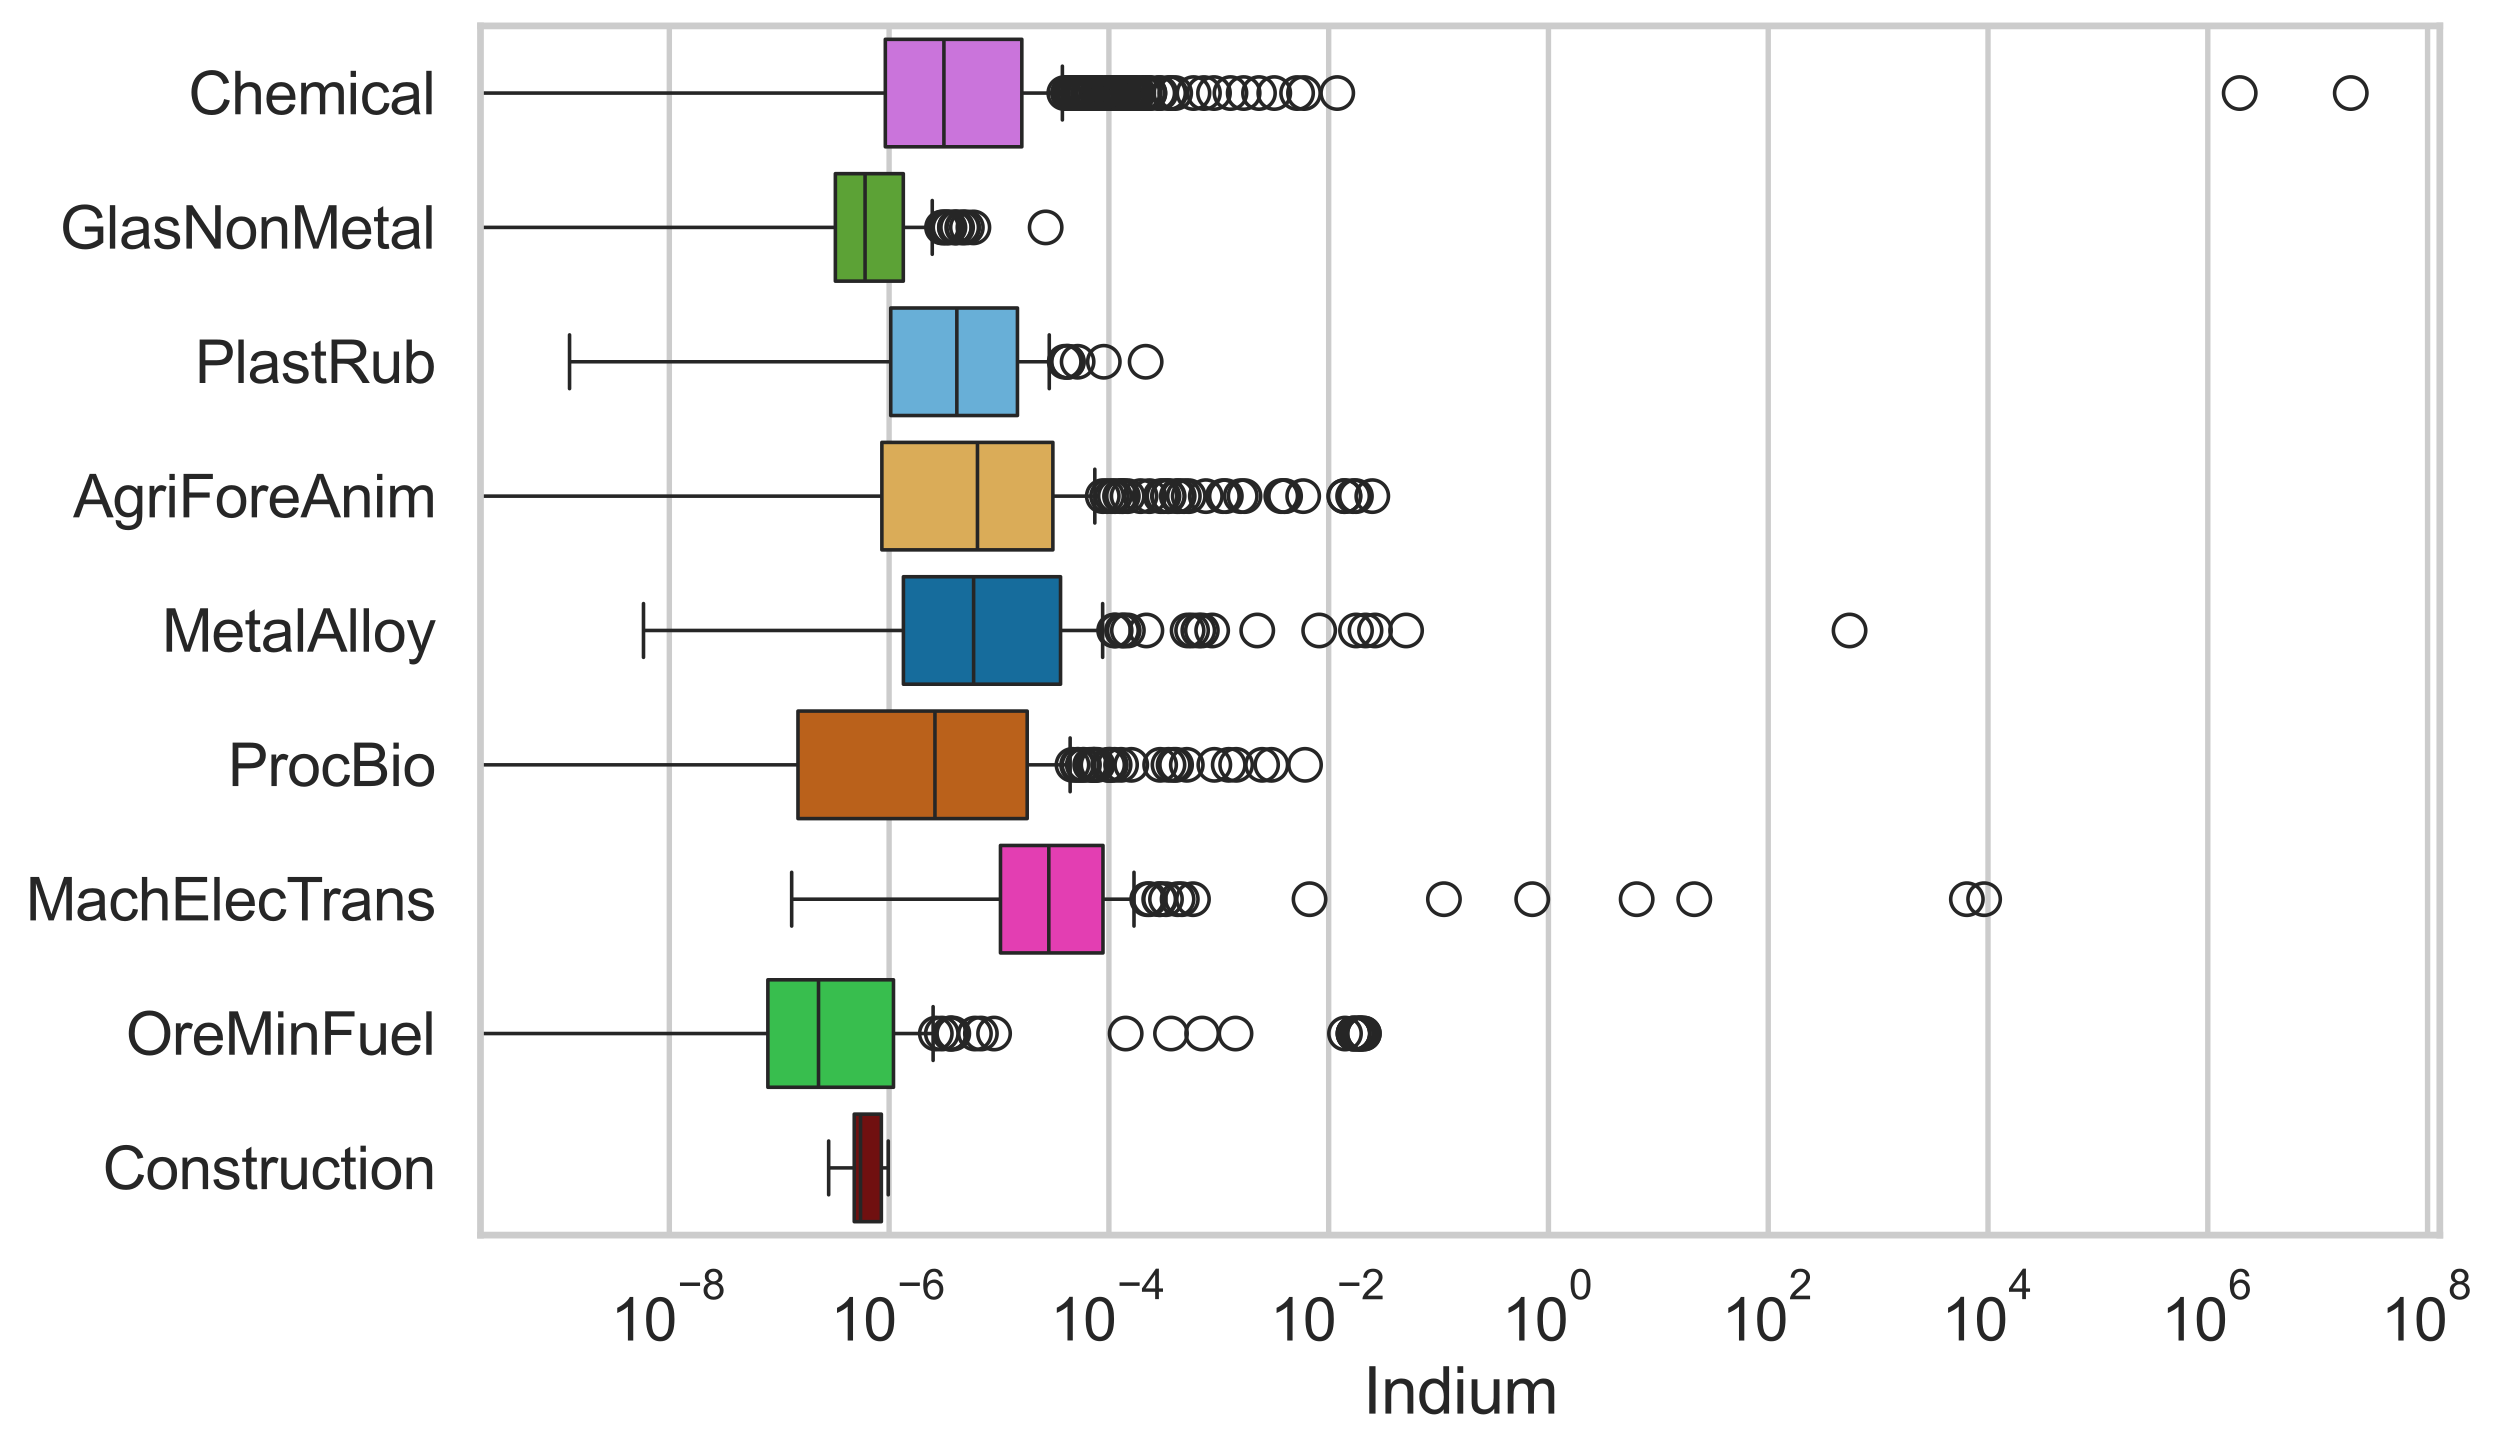 <?xml version="1.0" encoding="utf-8" standalone="no"?>
<!DOCTYPE svg PUBLIC "-//W3C//DTD SVG 1.1//EN"
  "http://www.w3.org/Graphics/SVG/1.1/DTD/svg11.dtd">
<svg xmlns:xlink="http://www.w3.org/1999/xlink" width="695.633pt" height="404.121pt" viewBox="0 0 695.633 404.121" xmlns="http://www.w3.org/2000/svg" version="1.1">
 <defs>
  <style type="text/css">*{stroke-linejoin: round; stroke-linecap: butt}</style>
 </defs>
 <g id="figure_1">
  <g id="patch_1">
   <path d="M 0 404.121 
L 695.633 404.121 
L 695.633 0 
L 0 0 
z
" style="fill: #ffffff"/>
  </g>
  <g id="axes_1">
   <g id="patch_2">
    <path d="M 133.697 343.665 
L 678.889 343.665 
L 678.889 7.2 
L 133.697 7.2 
z
" style="fill: #ffffff"/>
   </g>
   <g id="matplotlib.axis_1">
    <g id="xtick_1">
     <g id="line2d_1">
      <path d="M 186.242 343.665 
L 186.242 7.2 
" clip-path="url(#p9519097d73)" style="fill: none; stroke: #cccccc; stroke-width: 1.5; stroke-linecap: round"/>
     </g>
     <g id="text_1">
      <!-- $\mathdefault{10^{-8}}$ -->
      <g style="fill: #262626" transform="translate(169.907 373.18) scale(0.165 -0.165)">
       <defs>
        <path id="ArialMT-31" d="M 2384 0 
L 1822 0 
L 1822 3584 
Q 1619 3391 1289 3197 
Q 959 3003 697 2906 
L 697 3450 
Q 1169 3672 1522 3987 
Q 1875 4303 2022 4600 
L 2384 4600 
L 2384 0 
z
" transform="scale(0.016)"/>
        <path id="ArialMT-30" d="M 266 2259 
Q 266 3072 433 3567 
Q 600 4063 929 4331 
Q 1259 4600 1759 4600 
Q 2128 4600 2406 4451 
Q 2684 4303 2865 4023 
Q 3047 3744 3150 3342 
Q 3253 2941 3253 2259 
Q 3253 1453 3087 958 
Q 2922 463 2592 192 
Q 2263 -78 1759 -78 
Q 1097 -78 719 397 
Q 266 969 266 2259 
z
M 844 2259 
Q 844 1131 1108 757 
Q 1372 384 1759 384 
Q 2147 384 2411 759 
Q 2675 1134 2675 2259 
Q 2675 3391 2411 3762 
Q 2147 4134 1753 4134 
Q 1366 4134 1134 3806 
Q 844 3388 844 2259 
z
" transform="scale(0.016)"/>
        <path id="ArialMT-2212" d="M 3381 1997 
L 356 1997 
L 356 2522 
L 3381 2522 
L 3381 1997 
z
" transform="scale(0.016)"/>
        <path id="ArialMT-38" d="M 1131 2484 
Q 781 2613 612 2850 
Q 444 3088 444 3419 
Q 444 3919 803 4259 
Q 1163 4600 1759 4600 
Q 2359 4600 2725 4251 
Q 3091 3903 3091 3403 
Q 3091 3084 2923 2848 
Q 2756 2613 2416 2484 
Q 2838 2347 3058 2040 
Q 3278 1734 3278 1309 
Q 3278 722 2862 322 
Q 2447 -78 1769 -78 
Q 1091 -78 675 323 
Q 259 725 259 1325 
Q 259 1772 486 2073 
Q 713 2375 1131 2484 
z
M 1019 3438 
Q 1019 3113 1228 2906 
Q 1438 2700 1772 2700 
Q 2097 2700 2305 2904 
Q 2513 3109 2513 3406 
Q 2513 3716 2298 3927 
Q 2084 4138 1766 4138 
Q 1444 4138 1231 3931 
Q 1019 3725 1019 3438 
z
M 838 1322 
Q 838 1081 952 856 
Q 1066 631 1291 507 
Q 1516 384 1775 384 
Q 2178 384 2440 643 
Q 2703 903 2703 1303 
Q 2703 1709 2433 1975 
Q 2163 2241 1756 2241 
Q 1359 2241 1098 1978 
Q 838 1716 838 1322 
z
" transform="scale(0.016)"/>
       </defs>
       <use xlink:href="#ArialMT-31" transform="translate(0 0.994)"/>
       <use xlink:href="#ArialMT-30" transform="translate(55.615 0.994)"/>
       <use xlink:href="#ArialMT-2212" transform="translate(112.973 70.688) scale(0.7)"/>
       <use xlink:href="#ArialMT-38" transform="translate(153.852 70.688) scale(0.7)"/>
      </g>
     </g>
    </g>
    <g id="xtick_2">
     <g id="line2d_2">
      <path d="M 247.397 343.665 
L 247.397 7.2 
" clip-path="url(#p9519097d73)" style="fill: none; stroke: #cccccc; stroke-width: 1.5; stroke-linecap: round"/>
     </g>
     <g id="text_2">
      <!-- $\mathdefault{10^{-6}}$ -->
      <g style="fill: #262626" transform="translate(231.062 373.18) scale(0.165 -0.165)">
       <defs>
        <path id="ArialMT-36" d="M 3184 3459 
L 2625 3416 
Q 2550 3747 2413 3897 
Q 2184 4138 1850 4138 
Q 1581 4138 1378 3988 
Q 1113 3794 959 3422 
Q 806 3050 800 2363 
Q 1003 2672 1297 2822 
Q 1591 2972 1913 2972 
Q 2475 2972 2870 2558 
Q 3266 2144 3266 1488 
Q 3266 1056 3080 686 
Q 2894 316 2569 119 
Q 2244 -78 1831 -78 
Q 1128 -78 684 439 
Q 241 956 241 2144 
Q 241 3472 731 4075 
Q 1159 4600 1884 4600 
Q 2425 4600 2770 4297 
Q 3116 3994 3184 3459 
z
M 888 1484 
Q 888 1194 1011 928 
Q 1134 663 1356 523 
Q 1578 384 1822 384 
Q 2178 384 2434 671 
Q 2691 959 2691 1453 
Q 2691 1928 2437 2201 
Q 2184 2475 1800 2475 
Q 1419 2475 1153 2201 
Q 888 1928 888 1484 
z
" transform="scale(0.016)"/>
       </defs>
       <use xlink:href="#ArialMT-31" transform="translate(0 0.994)"/>
       <use xlink:href="#ArialMT-30" transform="translate(55.615 0.994)"/>
       <use xlink:href="#ArialMT-2212" transform="translate(112.973 70.688) scale(0.7)"/>
       <use xlink:href="#ArialMT-36" transform="translate(153.852 70.688) scale(0.7)"/>
      </g>
     </g>
    </g>
    <g id="xtick_3">
     <g id="line2d_3">
      <path d="M 308.552 343.665 
L 308.552 7.2 
" clip-path="url(#p9519097d73)" style="fill: none; stroke: #cccccc; stroke-width: 1.5; stroke-linecap: round"/>
     </g>
     <g id="text_3">
      <!-- $\mathdefault{10^{-4}}$ -->
      <g style="fill: #262626" transform="translate(292.217 373.015) scale(0.165 -0.165)">
       <defs>
        <path id="ArialMT-34" d="M 2069 0 
L 2069 1097 
L 81 1097 
L 81 1613 
L 2172 4581 
L 2631 4581 
L 2631 1613 
L 3250 1613 
L 3250 1097 
L 2631 1097 
L 2631 0 
L 2069 0 
z
M 2069 1613 
L 2069 3678 
L 634 1613 
L 2069 1613 
z
" transform="scale(0.016)"/>
       </defs>
       <use xlink:href="#ArialMT-31" transform="translate(0 0.202)"/>
       <use xlink:href="#ArialMT-30" transform="translate(55.615 0.202)"/>
       <use xlink:href="#ArialMT-2212" transform="translate(112.973 69.895) scale(0.7)"/>
       <use xlink:href="#ArialMT-34" transform="translate(153.852 69.895) scale(0.7)"/>
      </g>
     </g>
    </g>
    <g id="xtick_4">
     <g id="line2d_4">
      <path d="M 369.706 343.665 
L 369.706 7.2 
" clip-path="url(#p9519097d73)" style="fill: none; stroke: #cccccc; stroke-width: 1.5; stroke-linecap: round"/>
     </g>
     <g id="text_4">
      <!-- $\mathdefault{10^{-2}}$ -->
      <g style="fill: #262626" transform="translate(353.371 373.18) scale(0.165 -0.165)">
       <defs>
        <path id="ArialMT-32" d="M 3222 541 
L 3222 0 
L 194 0 
Q 188 203 259 391 
Q 375 700 629 1000 
Q 884 1300 1366 1694 
Q 2113 2306 2375 2664 
Q 2638 3022 2638 3341 
Q 2638 3675 2398 3904 
Q 2159 4134 1775 4134 
Q 1369 4134 1125 3890 
Q 881 3647 878 3216 
L 300 3275 
Q 359 3922 746 4261 
Q 1134 4600 1788 4600 
Q 2447 4600 2831 4234 
Q 3216 3869 3216 3328 
Q 3216 3053 3103 2787 
Q 2991 2522 2730 2228 
Q 2469 1934 1863 1422 
Q 1356 997 1212 845 
Q 1069 694 975 541 
L 3222 541 
z
" transform="scale(0.016)"/>
       </defs>
       <use xlink:href="#ArialMT-31" transform="translate(0 0.994)"/>
       <use xlink:href="#ArialMT-30" transform="translate(55.615 0.994)"/>
       <use xlink:href="#ArialMT-2212" transform="translate(112.973 70.688) scale(0.7)"/>
       <use xlink:href="#ArialMT-32" transform="translate(153.852 70.688) scale(0.7)"/>
      </g>
     </g>
    </g>
    <g id="xtick_5">
     <g id="line2d_5">
      <path d="M 430.861 343.665 
L 430.861 7.2 
" clip-path="url(#p9519097d73)" style="fill: none; stroke: #cccccc; stroke-width: 1.5; stroke-linecap: round"/>
     </g>
     <g id="text_5">
      <!-- $\mathdefault{10^{0}}$ -->
      <g style="fill: #262626" transform="translate(417.909 373.18) scale(0.165 -0.165)">
       <use xlink:href="#ArialMT-31" transform="translate(0 0.994)"/>
       <use xlink:href="#ArialMT-30" transform="translate(55.615 0.994)"/>
       <use xlink:href="#ArialMT-30" transform="translate(112.973 70.688) scale(0.7)"/>
      </g>
     </g>
    </g>
    <g id="xtick_6">
     <g id="line2d_6">
      <path d="M 492.016 343.665 
L 492.016 7.2 
" clip-path="url(#p9519097d73)" style="fill: none; stroke: #cccccc; stroke-width: 1.5; stroke-linecap: round"/>
     </g>
     <g id="text_6">
      <!-- $\mathdefault{10^{2}}$ -->
      <g style="fill: #262626" transform="translate(479.063 373.18) scale(0.165 -0.165)">
       <use xlink:href="#ArialMT-31" transform="translate(0 0.994)"/>
       <use xlink:href="#ArialMT-30" transform="translate(55.615 0.994)"/>
       <use xlink:href="#ArialMT-32" transform="translate(112.973 70.688) scale(0.7)"/>
      </g>
     </g>
    </g>
    <g id="xtick_7">
     <g id="line2d_7">
      <path d="M 553.171 343.665 
L 553.171 7.2 
" clip-path="url(#p9519097d73)" style="fill: none; stroke: #cccccc; stroke-width: 1.5; stroke-linecap: round"/>
     </g>
     <g id="text_7">
      <!-- $\mathdefault{10^{4}}$ -->
      <g style="fill: #262626" transform="translate(540.218 373.015) scale(0.165 -0.165)">
       <use xlink:href="#ArialMT-31" transform="translate(0 0.202)"/>
       <use xlink:href="#ArialMT-30" transform="translate(55.615 0.202)"/>
       <use xlink:href="#ArialMT-34" transform="translate(112.973 69.895) scale(0.7)"/>
      </g>
     </g>
    </g>
    <g id="xtick_8">
     <g id="line2d_8">
      <path d="M 614.326 343.665 
L 614.326 7.2 
" clip-path="url(#p9519097d73)" style="fill: none; stroke: #cccccc; stroke-width: 1.5; stroke-linecap: round"/>
     </g>
     <g id="text_8">
      <!-- $\mathdefault{10^{6}}$ -->
      <g style="fill: #262626" transform="translate(601.373 373.18) scale(0.165 -0.165)">
       <use xlink:href="#ArialMT-31" transform="translate(0 0.994)"/>
       <use xlink:href="#ArialMT-30" transform="translate(55.615 0.994)"/>
       <use xlink:href="#ArialMT-36" transform="translate(112.973 70.688) scale(0.7)"/>
      </g>
     </g>
    </g>
    <g id="xtick_9">
     <g id="line2d_9">
      <path d="M 675.48 343.665 
L 675.48 7.2 
" clip-path="url(#p9519097d73)" style="fill: none; stroke: #cccccc; stroke-width: 1.5; stroke-linecap: round"/>
     </g>
     <g id="text_9">
      <!-- $\mathdefault{10^{8}}$ -->
      <g style="fill: #262626" transform="translate(662.528 373.18) scale(0.165 -0.165)">
       <use xlink:href="#ArialMT-31" transform="translate(0 0.994)"/>
       <use xlink:href="#ArialMT-30" transform="translate(55.615 0.994)"/>
       <use xlink:href="#ArialMT-38" transform="translate(112.973 70.688) scale(0.7)"/>
      </g>
     </g>
    </g>
    <g id="text_10">
     <!-- Indium -->
     <g style="fill: #262626" transform="translate(379.282 393.344) scale(0.18 -0.18)">
      <defs>
       <path id="ArialMT-49" d="M 597 0 
L 597 4581 
L 1203 4581 
L 1203 0 
L 597 0 
z
" transform="scale(0.016)"/>
       <path id="ArialMT-6e" d="M 422 0 
L 422 3319 
L 928 3319 
L 928 2847 
Q 1294 3394 1984 3394 
Q 2284 3394 2536 3286 
Q 2788 3178 2913 3003 
Q 3038 2828 3088 2588 
Q 3119 2431 3119 2041 
L 3119 0 
L 2556 0 
L 2556 2019 
Q 2556 2363 2490 2533 
Q 2425 2703 2258 2804 
Q 2091 2906 1866 2906 
Q 1506 2906 1245 2678 
Q 984 2450 984 1813 
L 984 0 
L 422 0 
z
" transform="scale(0.016)"/>
       <path id="ArialMT-64" d="M 2575 0 
L 2575 419 
Q 2259 -75 1647 -75 
Q 1250 -75 917 144 
Q 584 363 401 755 
Q 219 1147 219 1656 
Q 219 2153 384 2558 
Q 550 2963 881 3178 
Q 1213 3394 1622 3394 
Q 1922 3394 2156 3267 
Q 2391 3141 2538 2938 
L 2538 4581 
L 3097 4581 
L 3097 0 
L 2575 0 
z
M 797 1656 
Q 797 1019 1065 703 
Q 1334 388 1700 388 
Q 2069 388 2326 689 
Q 2584 991 2584 1609 
Q 2584 2291 2321 2609 
Q 2059 2928 1675 2928 
Q 1300 2928 1048 2622 
Q 797 2316 797 1656 
z
" transform="scale(0.016)"/>
       <path id="ArialMT-69" d="M 425 3934 
L 425 4581 
L 988 4581 
L 988 3934 
L 425 3934 
z
M 425 0 
L 425 3319 
L 988 3319 
L 988 0 
L 425 0 
z
" transform="scale(0.016)"/>
       <path id="ArialMT-75" d="M 2597 0 
L 2597 488 
Q 2209 -75 1544 -75 
Q 1250 -75 995 37 
Q 741 150 617 320 
Q 494 491 444 738 
Q 409 903 409 1263 
L 409 3319 
L 972 3319 
L 972 1478 
Q 972 1038 1006 884 
Q 1059 663 1231 536 
Q 1403 409 1656 409 
Q 1909 409 2131 539 
Q 2353 669 2445 892 
Q 2538 1116 2538 1541 
L 2538 3319 
L 3100 3319 
L 3100 0 
L 2597 0 
z
" transform="scale(0.016)"/>
       <path id="ArialMT-6d" d="M 422 0 
L 422 3319 
L 925 3319 
L 925 2853 
Q 1081 3097 1340 3245 
Q 1600 3394 1931 3394 
Q 2300 3394 2536 3241 
Q 2772 3088 2869 2813 
Q 3263 3394 3894 3394 
Q 4388 3394 4653 3120 
Q 4919 2847 4919 2278 
L 4919 0 
L 4359 0 
L 4359 2091 
Q 4359 2428 4304 2576 
Q 4250 2725 4106 2815 
Q 3963 2906 3769 2906 
Q 3419 2906 3187 2673 
Q 2956 2441 2956 1928 
L 2956 0 
L 2394 0 
L 2394 2156 
Q 2394 2531 2256 2718 
Q 2119 2906 1806 2906 
Q 1569 2906 1367 2781 
Q 1166 2656 1075 2415 
Q 984 2175 984 1722 
L 984 0 
L 422 0 
z
" transform="scale(0.016)"/>
      </defs>
      <use xlink:href="#ArialMT-49"/>
      <use xlink:href="#ArialMT-6e" transform="translate(27.783 0)"/>
      <use xlink:href="#ArialMT-64" transform="translate(83.398 0)"/>
      <use xlink:href="#ArialMT-69" transform="translate(139.014 0)"/>
      <use xlink:href="#ArialMT-75" transform="translate(161.23 0)"/>
      <use xlink:href="#ArialMT-6d" transform="translate(216.846 0)"/>
     </g>
    </g>
   </g>
   <g id="matplotlib.axis_2">
    <g id="ytick_1">
     <g id="text_11">
      <!-- Chemical -->
      <g style="fill: #262626" transform="translate(52.428 31.798) scale(0.165 -0.165)">
       <defs>
        <path id="ArialMT-43" d="M 3763 1606 
L 4369 1453 
Q 4178 706 3683 314 
Q 3188 -78 2472 -78 
Q 1731 -78 1267 223 
Q 803 525 561 1097 
Q 319 1669 319 2325 
Q 319 3041 592 3573 
Q 866 4106 1370 4382 
Q 1875 4659 2481 4659 
Q 3169 4659 3637 4309 
Q 4106 3959 4291 3325 
L 3694 3184 
Q 3534 3684 3231 3912 
Q 2928 4141 2469 4141 
Q 1941 4141 1586 3887 
Q 1231 3634 1087 3207 
Q 944 2781 944 2328 
Q 944 1744 1114 1308 
Q 1284 872 1643 656 
Q 2003 441 2422 441 
Q 2931 441 3284 734 
Q 3638 1028 3763 1606 
z
" transform="scale(0.016)"/>
        <path id="ArialMT-68" d="M 422 0 
L 422 4581 
L 984 4581 
L 984 2938 
Q 1378 3394 1978 3394 
Q 2347 3394 2619 3248 
Q 2891 3103 3008 2847 
Q 3125 2591 3125 2103 
L 3125 0 
L 2563 0 
L 2563 2103 
Q 2563 2525 2380 2717 
Q 2197 2909 1863 2909 
Q 1613 2909 1392 2779 
Q 1172 2650 1078 2428 
Q 984 2206 984 1816 
L 984 0 
L 422 0 
z
" transform="scale(0.016)"/>
        <path id="ArialMT-65" d="M 2694 1069 
L 3275 997 
Q 3138 488 2766 206 
Q 2394 -75 1816 -75 
Q 1088 -75 661 373 
Q 234 822 234 1631 
Q 234 2469 665 2931 
Q 1097 3394 1784 3394 
Q 2450 3394 2872 2941 
Q 3294 2488 3294 1666 
Q 3294 1616 3291 1516 
L 816 1516 
Q 847 969 1125 678 
Q 1403 388 1819 388 
Q 2128 388 2347 550 
Q 2566 713 2694 1069 
z
M 847 1978 
L 2700 1978 
Q 2663 2397 2488 2606 
Q 2219 2931 1791 2931 
Q 1403 2931 1139 2672 
Q 875 2413 847 1978 
z
" transform="scale(0.016)"/>
        <path id="ArialMT-63" d="M 2588 1216 
L 3141 1144 
Q 3050 572 2676 248 
Q 2303 -75 1759 -75 
Q 1078 -75 664 370 
Q 250 816 250 1647 
Q 250 2184 428 2587 
Q 606 2991 970 3192 
Q 1334 3394 1763 3394 
Q 2303 3394 2647 3120 
Q 2991 2847 3088 2344 
L 2541 2259 
Q 2463 2594 2264 2762 
Q 2066 2931 1784 2931 
Q 1359 2931 1093 2626 
Q 828 2322 828 1663 
Q 828 994 1084 691 
Q 1341 388 1753 388 
Q 2084 388 2306 591 
Q 2528 794 2588 1216 
z
" transform="scale(0.016)"/>
        <path id="ArialMT-61" d="M 2588 409 
Q 2275 144 1986 34 
Q 1697 -75 1366 -75 
Q 819 -75 525 192 
Q 231 459 231 875 
Q 231 1119 342 1320 
Q 453 1522 633 1644 
Q 813 1766 1038 1828 
Q 1203 1872 1538 1913 
Q 2219 1994 2541 2106 
Q 2544 2222 2544 2253 
Q 2544 2597 2384 2738 
Q 2169 2928 1744 2928 
Q 1347 2928 1158 2789 
Q 969 2650 878 2297 
L 328 2372 
Q 403 2725 575 2942 
Q 747 3159 1072 3276 
Q 1397 3394 1825 3394 
Q 2250 3394 2515 3294 
Q 2781 3194 2906 3042 
Q 3031 2891 3081 2659 
Q 3109 2516 3109 2141 
L 3109 1391 
Q 3109 606 3145 398 
Q 3181 191 3288 0 
L 2700 0 
Q 2613 175 2588 409 
z
M 2541 1666 
Q 2234 1541 1622 1453 
Q 1275 1403 1131 1340 
Q 988 1278 909 1158 
Q 831 1038 831 891 
Q 831 666 1001 516 
Q 1172 366 1500 366 
Q 1825 366 2078 508 
Q 2331 650 2450 897 
Q 2541 1088 2541 1459 
L 2541 1666 
z
" transform="scale(0.016)"/>
        <path id="ArialMT-6c" d="M 409 0 
L 409 4581 
L 972 4581 
L 972 0 
L 409 0 
z
" transform="scale(0.016)"/>
       </defs>
       <use xlink:href="#ArialMT-43"/>
       <use xlink:href="#ArialMT-68" transform="translate(72.217 0)"/>
       <use xlink:href="#ArialMT-65" transform="translate(127.832 0)"/>
       <use xlink:href="#ArialMT-6d" transform="translate(183.447 0)"/>
       <use xlink:href="#ArialMT-69" transform="translate(266.748 0)"/>
       <use xlink:href="#ArialMT-63" transform="translate(288.965 0)"/>
       <use xlink:href="#ArialMT-61" transform="translate(338.965 0)"/>
       <use xlink:href="#ArialMT-6c" transform="translate(394.58 0)"/>
      </g>
     </g>
    </g>
    <g id="ytick_2">
     <g id="text_12">
      <!-- GlasNonMetal -->
      <g style="fill: #262626" transform="translate(16.659 69.183) scale(0.165 -0.165)">
       <defs>
        <path id="ArialMT-47" d="M 2638 1797 
L 2638 2334 
L 4578 2338 
L 4578 638 
Q 4131 281 3656 101 
Q 3181 -78 2681 -78 
Q 2006 -78 1454 211 
Q 903 500 622 1047 
Q 341 1594 341 2269 
Q 341 2938 620 3517 
Q 900 4097 1425 4378 
Q 1950 4659 2634 4659 
Q 3131 4659 3532 4498 
Q 3934 4338 4162 4050 
Q 4391 3763 4509 3300 
L 3963 3150 
Q 3859 3500 3706 3700 
Q 3553 3900 3268 4020 
Q 2984 4141 2638 4141 
Q 2222 4141 1919 4014 
Q 1616 3888 1430 3681 
Q 1244 3475 1141 3228 
Q 966 2803 966 2306 
Q 966 1694 1177 1281 
Q 1388 869 1791 669 
Q 2194 469 2647 469 
Q 3041 469 3416 620 
Q 3791 772 3984 944 
L 3984 1797 
L 2638 1797 
z
" transform="scale(0.016)"/>
        <path id="ArialMT-73" d="M 197 991 
L 753 1078 
Q 800 744 1014 566 
Q 1228 388 1613 388 
Q 2000 388 2187 545 
Q 2375 703 2375 916 
Q 2375 1106 2209 1216 
Q 2094 1291 1634 1406 
Q 1016 1563 777 1677 
Q 538 1791 414 1992 
Q 291 2194 291 2438 
Q 291 2659 392 2848 
Q 494 3038 669 3163 
Q 800 3259 1026 3326 
Q 1253 3394 1513 3394 
Q 1903 3394 2198 3281 
Q 2494 3169 2634 2976 
Q 2775 2784 2828 2463 
L 2278 2388 
Q 2241 2644 2061 2787 
Q 1881 2931 1553 2931 
Q 1166 2931 1000 2803 
Q 834 2675 834 2503 
Q 834 2394 903 2306 
Q 972 2216 1119 2156 
Q 1203 2125 1616 2013 
Q 2213 1853 2448 1751 
Q 2684 1650 2818 1456 
Q 2953 1263 2953 975 
Q 2953 694 2789 445 
Q 2625 197 2315 61 
Q 2006 -75 1616 -75 
Q 969 -75 630 194 
Q 291 463 197 991 
z
" transform="scale(0.016)"/>
        <path id="ArialMT-4e" d="M 488 0 
L 488 4581 
L 1109 4581 
L 3516 984 
L 3516 4581 
L 4097 4581 
L 4097 0 
L 3475 0 
L 1069 3600 
L 1069 0 
L 488 0 
z
" transform="scale(0.016)"/>
        <path id="ArialMT-6f" d="M 213 1659 
Q 213 2581 725 3025 
Q 1153 3394 1769 3394 
Q 2453 3394 2887 2945 
Q 3322 2497 3322 1706 
Q 3322 1066 3130 698 
Q 2938 331 2570 128 
Q 2203 -75 1769 -75 
Q 1072 -75 642 372 
Q 213 819 213 1659 
z
M 791 1659 
Q 791 1022 1069 705 
Q 1347 388 1769 388 
Q 2188 388 2466 706 
Q 2744 1025 2744 1678 
Q 2744 2294 2464 2611 
Q 2184 2928 1769 2928 
Q 1347 2928 1069 2612 
Q 791 2297 791 1659 
z
" transform="scale(0.016)"/>
        <path id="ArialMT-4d" d="M 475 0 
L 475 4581 
L 1388 4581 
L 2472 1338 
Q 2622 884 2691 659 
Q 2769 909 2934 1394 
L 4031 4581 
L 4847 4581 
L 4847 0 
L 4263 0 
L 4263 3834 
L 2931 0 
L 2384 0 
L 1059 3900 
L 1059 0 
L 475 0 
z
" transform="scale(0.016)"/>
        <path id="ArialMT-74" d="M 1650 503 
L 1731 6 
Q 1494 -44 1306 -44 
Q 1000 -44 831 53 
Q 663 150 594 308 
Q 525 466 525 972 
L 525 2881 
L 113 2881 
L 113 3319 
L 525 3319 
L 525 4141 
L 1084 4478 
L 1084 3319 
L 1650 3319 
L 1650 2881 
L 1084 2881 
L 1084 941 
Q 1084 700 1114 631 
Q 1144 563 1211 522 
Q 1278 481 1403 481 
Q 1497 481 1650 503 
z
" transform="scale(0.016)"/>
       </defs>
       <use xlink:href="#ArialMT-47"/>
       <use xlink:href="#ArialMT-6c" transform="translate(77.783 0)"/>
       <use xlink:href="#ArialMT-61" transform="translate(100 0)"/>
       <use xlink:href="#ArialMT-73" transform="translate(155.615 0)"/>
       <use xlink:href="#ArialMT-4e" transform="translate(205.615 0)"/>
       <use xlink:href="#ArialMT-6f" transform="translate(277.832 0)"/>
       <use xlink:href="#ArialMT-6e" transform="translate(333.447 0)"/>
       <use xlink:href="#ArialMT-4d" transform="translate(389.062 0)"/>
       <use xlink:href="#ArialMT-65" transform="translate(472.363 0)"/>
       <use xlink:href="#ArialMT-74" transform="translate(527.979 0)"/>
       <use xlink:href="#ArialMT-61" transform="translate(555.762 0)"/>
       <use xlink:href="#ArialMT-6c" transform="translate(611.377 0)"/>
      </g>
     </g>
    </g>
    <g id="ytick_3">
     <g id="text_13">
      <!-- PlastRub -->
      <g style="fill: #262626" transform="translate(54.248 106.568) scale(0.165 -0.165)">
       <defs>
        <path id="ArialMT-50" d="M 494 0 
L 494 4581 
L 2222 4581 
Q 2678 4581 2919 4538 
Q 3256 4481 3484 4323 
Q 3713 4166 3852 3881 
Q 3991 3597 3991 3256 
Q 3991 2672 3619 2267 
Q 3247 1863 2275 1863 
L 1100 1863 
L 1100 0 
L 494 0 
z
M 1100 2403 
L 2284 2403 
Q 2872 2403 3119 2622 
Q 3366 2841 3366 3238 
Q 3366 3525 3220 3729 
Q 3075 3934 2838 4000 
Q 2684 4041 2272 4041 
L 1100 4041 
L 1100 2403 
z
" transform="scale(0.016)"/>
        <path id="ArialMT-52" d="M 503 0 
L 503 4581 
L 2534 4581 
Q 3147 4581 3465 4457 
Q 3784 4334 3975 4021 
Q 4166 3709 4166 3331 
Q 4166 2844 3850 2509 
Q 3534 2175 2875 2084 
Q 3116 1969 3241 1856 
Q 3506 1613 3744 1247 
L 4541 0 
L 3778 0 
L 3172 953 
Q 2906 1366 2734 1584 
Q 2563 1803 2427 1890 
Q 2291 1978 2150 2013 
Q 2047 2034 1813 2034 
L 1109 2034 
L 1109 0 
L 503 0 
z
M 1109 2559 
L 2413 2559 
Q 2828 2559 3062 2645 
Q 3297 2731 3419 2920 
Q 3541 3109 3541 3331 
Q 3541 3656 3305 3865 
Q 3069 4075 2559 4075 
L 1109 4075 
L 1109 2559 
z
" transform="scale(0.016)"/>
        <path id="ArialMT-62" d="M 941 0 
L 419 0 
L 419 4581 
L 981 4581 
L 981 2947 
Q 1338 3394 1891 3394 
Q 2197 3394 2470 3270 
Q 2744 3147 2920 2923 
Q 3097 2700 3197 2384 
Q 3297 2069 3297 1709 
Q 3297 856 2875 390 
Q 2453 -75 1863 -75 
Q 1275 -75 941 416 
L 941 0 
z
M 934 1684 
Q 934 1088 1097 822 
Q 1363 388 1816 388 
Q 2184 388 2453 708 
Q 2722 1028 2722 1663 
Q 2722 2313 2464 2622 
Q 2206 2931 1841 2931 
Q 1472 2931 1203 2611 
Q 934 2291 934 1684 
z
" transform="scale(0.016)"/>
       </defs>
       <use xlink:href="#ArialMT-50"/>
       <use xlink:href="#ArialMT-6c" transform="translate(66.699 0)"/>
       <use xlink:href="#ArialMT-61" transform="translate(88.916 0)"/>
       <use xlink:href="#ArialMT-73" transform="translate(144.531 0)"/>
       <use xlink:href="#ArialMT-74" transform="translate(194.531 0)"/>
       <use xlink:href="#ArialMT-52" transform="translate(222.314 0)"/>
       <use xlink:href="#ArialMT-75" transform="translate(294.531 0)"/>
       <use xlink:href="#ArialMT-62" transform="translate(350.146 0)"/>
      </g>
     </g>
    </g>
    <g id="ytick_4">
     <g id="text_14">
      <!-- AgriForeAnim -->
      <g style="fill: #262626" transform="translate(20.341 143.953) scale(0.165 -0.165)">
       <defs>
        <path id="ArialMT-41" d="M -9 0 
L 1750 4581 
L 2403 4581 
L 4278 0 
L 3588 0 
L 3053 1388 
L 1138 1388 
L 634 0 
L -9 0 
z
M 1313 1881 
L 2866 1881 
L 2388 3150 
Q 2169 3728 2063 4100 
Q 1975 3659 1816 3225 
L 1313 1881 
z
" transform="scale(0.016)"/>
        <path id="ArialMT-67" d="M 319 -275 
L 866 -356 
Q 900 -609 1056 -725 
Q 1266 -881 1628 -881 
Q 2019 -881 2231 -725 
Q 2444 -569 2519 -288 
Q 2563 -116 2559 434 
Q 2191 0 1641 0 
Q 956 0 581 494 
Q 206 988 206 1678 
Q 206 2153 378 2554 
Q 550 2956 876 3175 
Q 1203 3394 1644 3394 
Q 2231 3394 2613 2919 
L 2613 3319 
L 3131 3319 
L 3131 450 
Q 3131 -325 2973 -648 
Q 2816 -972 2473 -1159 
Q 2131 -1347 1631 -1347 
Q 1038 -1347 672 -1080 
Q 306 -813 319 -275 
z
M 784 1719 
Q 784 1066 1043 766 
Q 1303 466 1694 466 
Q 2081 466 2343 764 
Q 2606 1063 2606 1700 
Q 2606 2309 2336 2618 
Q 2066 2928 1684 2928 
Q 1309 2928 1046 2623 
Q 784 2319 784 1719 
z
" transform="scale(0.016)"/>
        <path id="ArialMT-72" d="M 416 0 
L 416 3319 
L 922 3319 
L 922 2816 
Q 1116 3169 1280 3281 
Q 1444 3394 1641 3394 
Q 1925 3394 2219 3213 
L 2025 2691 
Q 1819 2813 1613 2813 
Q 1428 2813 1281 2702 
Q 1134 2591 1072 2394 
Q 978 2094 978 1738 
L 978 0 
L 416 0 
z
" transform="scale(0.016)"/>
        <path id="ArialMT-46" d="M 525 0 
L 525 4581 
L 3616 4581 
L 3616 4041 
L 1131 4041 
L 1131 2622 
L 3281 2622 
L 3281 2081 
L 1131 2081 
L 1131 0 
L 525 0 
z
" transform="scale(0.016)"/>
       </defs>
       <use xlink:href="#ArialMT-41"/>
       <use xlink:href="#ArialMT-67" transform="translate(66.699 0)"/>
       <use xlink:href="#ArialMT-72" transform="translate(122.314 0)"/>
       <use xlink:href="#ArialMT-69" transform="translate(155.615 0)"/>
       <use xlink:href="#ArialMT-46" transform="translate(177.832 0)"/>
       <use xlink:href="#ArialMT-6f" transform="translate(238.916 0)"/>
       <use xlink:href="#ArialMT-72" transform="translate(294.531 0)"/>
       <use xlink:href="#ArialMT-65" transform="translate(327.832 0)"/>
       <use xlink:href="#ArialMT-41" transform="translate(383.447 0)"/>
       <use xlink:href="#ArialMT-6e" transform="translate(450.146 0)"/>
       <use xlink:href="#ArialMT-69" transform="translate(505.762 0)"/>
       <use xlink:href="#ArialMT-6d" transform="translate(527.979 0)"/>
      </g>
     </g>
    </g>
    <g id="ytick_5">
     <g id="text_15">
      <!-- MetalAlloy -->
      <g style="fill: #262626" transform="translate(45.088 181.337) scale(0.165 -0.165)">
       <defs>
        <path id="ArialMT-79" d="M 397 -1278 
L 334 -750 
Q 519 -800 656 -800 
Q 844 -800 956 -737 
Q 1069 -675 1141 -563 
Q 1194 -478 1313 -144 
Q 1328 -97 1363 -6 
L 103 3319 
L 709 3319 
L 1400 1397 
Q 1534 1031 1641 628 
Q 1738 1016 1872 1384 
L 2581 3319 
L 3144 3319 
L 1881 -56 
Q 1678 -603 1566 -809 
Q 1416 -1088 1222 -1217 
Q 1028 -1347 759 -1347 
Q 597 -1347 397 -1278 
z
" transform="scale(0.016)"/>
       </defs>
       <use xlink:href="#ArialMT-4d"/>
       <use xlink:href="#ArialMT-65" transform="translate(83.301 0)"/>
       <use xlink:href="#ArialMT-74" transform="translate(138.916 0)"/>
       <use xlink:href="#ArialMT-61" transform="translate(166.699 0)"/>
       <use xlink:href="#ArialMT-6c" transform="translate(222.314 0)"/>
       <use xlink:href="#ArialMT-41" transform="translate(244.531 0)"/>
       <use xlink:href="#ArialMT-6c" transform="translate(311.23 0)"/>
       <use xlink:href="#ArialMT-6c" transform="translate(333.447 0)"/>
       <use xlink:href="#ArialMT-6f" transform="translate(355.664 0)"/>
       <use xlink:href="#ArialMT-79" transform="translate(411.279 0)"/>
      </g>
     </g>
    </g>
    <g id="ytick_6">
     <g id="text_16">
      <!-- ProcBio -->
      <g style="fill: #262626" transform="translate(63.424 218.722) scale(0.165 -0.165)">
       <defs>
        <path id="ArialMT-42" d="M 469 0 
L 469 4581 
L 2188 4581 
Q 2713 4581 3030 4442 
Q 3347 4303 3526 4014 
Q 3706 3725 3706 3409 
Q 3706 3116 3547 2856 
Q 3388 2597 3066 2438 
Q 3481 2316 3704 2022 
Q 3928 1728 3928 1328 
Q 3928 1006 3792 729 
Q 3656 453 3456 303 
Q 3256 153 2954 76 
Q 2653 0 2216 0 
L 469 0 
z
M 1075 2656 
L 2066 2656 
Q 2469 2656 2644 2709 
Q 2875 2778 2992 2937 
Q 3109 3097 3109 3338 
Q 3109 3566 3000 3739 
Q 2891 3913 2687 3977 
Q 2484 4041 1991 4041 
L 1075 4041 
L 1075 2656 
z
M 1075 541 
L 2216 541 
Q 2509 541 2628 563 
Q 2838 600 2978 687 
Q 3119 775 3209 942 
Q 3300 1109 3300 1328 
Q 3300 1584 3169 1773 
Q 3038 1963 2805 2039 
Q 2572 2116 2134 2116 
L 1075 2116 
L 1075 541 
z
" transform="scale(0.016)"/>
       </defs>
       <use xlink:href="#ArialMT-50"/>
       <use xlink:href="#ArialMT-72" transform="translate(66.699 0)"/>
       <use xlink:href="#ArialMT-6f" transform="translate(100 0)"/>
       <use xlink:href="#ArialMT-63" transform="translate(155.615 0)"/>
       <use xlink:href="#ArialMT-42" transform="translate(205.615 0)"/>
       <use xlink:href="#ArialMT-69" transform="translate(272.314 0)"/>
       <use xlink:href="#ArialMT-6f" transform="translate(294.531 0)"/>
      </g>
     </g>
    </g>
    <g id="ytick_7">
     <g id="text_17">
      <!-- MachElecTrans -->
      <g style="fill: #262626" transform="translate(7.2 256.107) scale(0.165 -0.165)">
       <defs>
        <path id="ArialMT-45" d="M 506 0 
L 506 4581 
L 3819 4581 
L 3819 4041 
L 1113 4041 
L 1113 2638 
L 3647 2638 
L 3647 2100 
L 1113 2100 
L 1113 541 
L 3925 541 
L 3925 0 
L 506 0 
z
" transform="scale(0.016)"/>
        <path id="ArialMT-54" d="M 1659 0 
L 1659 4041 
L 150 4041 
L 150 4581 
L 3781 4581 
L 3781 4041 
L 2266 4041 
L 2266 0 
L 1659 0 
z
" transform="scale(0.016)"/>
       </defs>
       <use xlink:href="#ArialMT-4d"/>
       <use xlink:href="#ArialMT-61" transform="translate(83.301 0)"/>
       <use xlink:href="#ArialMT-63" transform="translate(138.916 0)"/>
       <use xlink:href="#ArialMT-68" transform="translate(188.916 0)"/>
       <use xlink:href="#ArialMT-45" transform="translate(244.531 0)"/>
       <use xlink:href="#ArialMT-6c" transform="translate(311.23 0)"/>
       <use xlink:href="#ArialMT-65" transform="translate(333.447 0)"/>
       <use xlink:href="#ArialMT-63" transform="translate(389.062 0)"/>
       <use xlink:href="#ArialMT-54" transform="translate(439.062 0)"/>
       <use xlink:href="#ArialMT-72" transform="translate(496.396 0)"/>
       <use xlink:href="#ArialMT-61" transform="translate(529.697 0)"/>
       <use xlink:href="#ArialMT-6e" transform="translate(585.312 0)"/>
       <use xlink:href="#ArialMT-73" transform="translate(640.928 0)"/>
      </g>
     </g>
    </g>
    <g id="ytick_8">
     <g id="text_18">
      <!-- OreMinFuel -->
      <g style="fill: #262626" transform="translate(35.013 293.492) scale(0.165 -0.165)">
       <defs>
        <path id="ArialMT-4f" d="M 309 2231 
Q 309 3372 921 4017 
Q 1534 4663 2503 4663 
Q 3138 4663 3647 4359 
Q 4156 4056 4423 3514 
Q 4691 2972 4691 2284 
Q 4691 1588 4409 1038 
Q 4128 488 3612 205 
Q 3097 -78 2500 -78 
Q 1853 -78 1343 234 
Q 834 547 571 1087 
Q 309 1628 309 2231 
z
M 934 2222 
Q 934 1394 1379 917 
Q 1825 441 2497 441 
Q 3181 441 3623 922 
Q 4066 1403 4066 2288 
Q 4066 2847 3877 3264 
Q 3688 3681 3323 3911 
Q 2959 4141 2506 4141 
Q 1863 4141 1398 3698 
Q 934 3256 934 2222 
z
" transform="scale(0.016)"/>
       </defs>
       <use xlink:href="#ArialMT-4f"/>
       <use xlink:href="#ArialMT-72" transform="translate(77.783 0)"/>
       <use xlink:href="#ArialMT-65" transform="translate(111.084 0)"/>
       <use xlink:href="#ArialMT-4d" transform="translate(166.699 0)"/>
       <use xlink:href="#ArialMT-69" transform="translate(250 0)"/>
       <use xlink:href="#ArialMT-6e" transform="translate(272.217 0)"/>
       <use xlink:href="#ArialMT-46" transform="translate(327.832 0)"/>
       <use xlink:href="#ArialMT-75" transform="translate(388.916 0)"/>
       <use xlink:href="#ArialMT-65" transform="translate(444.531 0)"/>
       <use xlink:href="#ArialMT-6c" transform="translate(500.146 0)"/>
      </g>
     </g>
    </g>
    <g id="ytick_9">
     <g id="text_19">
      <!-- Construction -->
      <g style="fill: #262626" transform="translate(28.575 330.877) scale(0.165 -0.165)">
       <use xlink:href="#ArialMT-43"/>
       <use xlink:href="#ArialMT-6f" transform="translate(72.217 0)"/>
       <use xlink:href="#ArialMT-6e" transform="translate(127.832 0)"/>
       <use xlink:href="#ArialMT-73" transform="translate(183.447 0)"/>
       <use xlink:href="#ArialMT-74" transform="translate(233.447 0)"/>
       <use xlink:href="#ArialMT-72" transform="translate(261.23 0)"/>
       <use xlink:href="#ArialMT-75" transform="translate(294.531 0)"/>
       <use xlink:href="#ArialMT-63" transform="translate(350.146 0)"/>
       <use xlink:href="#ArialMT-74" transform="translate(400.146 0)"/>
       <use xlink:href="#ArialMT-69" transform="translate(427.93 0)"/>
       <use xlink:href="#ArialMT-6f" transform="translate(450.146 0)"/>
       <use xlink:href="#ArialMT-6e" transform="translate(505.762 0)"/>
      </g>
     </g>
    </g>
   </g>
   <g id="patch_3">
    <path d="M 246.344 10.938 
L 246.344 40.846 
L 284.326 40.846 
L 284.326 10.938 
L 246.344 10.938 
z
" clip-path="url(#p9519097d73)" style="fill: #ca74db; stroke: #262626; stroke-linejoin: miter"/>
   </g>
   <g id="line2d_10">
    <path d="M 246.344 25.892 
L -1 25.892 
" clip-path="url(#p9519097d73)" style="fill: none; stroke: #262626"/>
   </g>
   <g id="line2d_11">
    <path d="M 284.326 25.892 
L 295.61 25.892 
" clip-path="url(#p9519097d73)" style="fill: none; stroke: #262626"/>
   </g>
   <g id="line2d_12">
    <path clip-path="url(#p9519097d73)" style="fill: none; stroke: #262626; stroke-linecap: round"/>
   </g>
   <g id="line2d_13">
    <path d="M 295.61 18.415 
L 295.61 33.369 
" clip-path="url(#p9519097d73)" style="fill: none; stroke: #262626; stroke-linecap: round"/>
   </g>
   <g id="line2d_14">
    <defs>
     <path id="m854ac15347" d="M 0 4.5 
C 1.193 4.5 2.338 4.026 3.182 3.182 
C 4.026 2.338 4.5 1.193 4.5 0 
C 4.5 -1.193 4.026 -2.338 3.182 -3.182 
C 2.338 -4.026 1.193 -4.5 0 -4.5 
C -1.193 -4.5 -2.338 -4.026 -3.182 -3.182 
C -4.026 -2.338 -4.5 -1.193 -4.5 0 
C -4.5 1.193 -4.026 2.338 -3.182 3.182 
C -2.338 4.026 -1.193 4.5 0 4.5 
z
" style="stroke: #262626"/>
    </defs>
    <g clip-path="url(#p9519097d73)">
     <use xlink:href="#m854ac15347" x="297.785" y="25.892" style="fill-opacity: 0; stroke: #262626"/>
     <use xlink:href="#m854ac15347" x="314.237" y="25.892" style="fill-opacity: 0; stroke: #262626"/>
     <use xlink:href="#m854ac15347" x="309.944" y="25.892" style="fill-opacity: 0; stroke: #262626"/>
     <use xlink:href="#m854ac15347" x="362.84" y="25.892" style="fill-opacity: 0; stroke: #262626"/>
     <use xlink:href="#m854ac15347" x="319.461" y="25.892" style="fill-opacity: 0; stroke: #262626"/>
     <use xlink:href="#m854ac15347" x="301.412" y="25.892" style="fill-opacity: 0; stroke: #262626"/>
     <use xlink:href="#m854ac15347" x="311.359" y="25.892" style="fill-opacity: 0; stroke: #262626"/>
     <use xlink:href="#m854ac15347" x="300.482" y="25.892" style="fill-opacity: 0; stroke: #262626"/>
     <use xlink:href="#m854ac15347" x="308.439" y="25.892" style="fill-opacity: 0; stroke: #262626"/>
     <use xlink:href="#m854ac15347" x="311.768" y="25.892" style="fill-opacity: 0; stroke: #262626"/>
     <use xlink:href="#m854ac15347" x="296.14" y="25.892" style="fill-opacity: 0; stroke: #262626"/>
     <use xlink:href="#m854ac15347" x="297.414" y="25.892" style="fill-opacity: 0; stroke: #262626"/>
     <use xlink:href="#m854ac15347" x="623.206" y="25.892" style="fill-opacity: 0; stroke: #262626"/>
     <use xlink:href="#m854ac15347" x="297.29" y="25.892" style="fill-opacity: 0; stroke: #262626"/>
     <use xlink:href="#m854ac15347" x="319.794" y="25.892" style="fill-opacity: 0; stroke: #262626"/>
     <use xlink:href="#m854ac15347" x="304.077" y="25.892" style="fill-opacity: 0; stroke: #262626"/>
     <use xlink:href="#m854ac15347" x="300.491" y="25.892" style="fill-opacity: 0; stroke: #262626"/>
     <use xlink:href="#m854ac15347" x="360.923" y="25.892" style="fill-opacity: 0; stroke: #262626"/>
     <use xlink:href="#m854ac15347" x="302.909" y="25.892" style="fill-opacity: 0; stroke: #262626"/>
     <use xlink:href="#m854ac15347" x="298.477" y="25.892" style="fill-opacity: 0; stroke: #262626"/>
     <use xlink:href="#m854ac15347" x="311.232" y="25.892" style="fill-opacity: 0; stroke: #262626"/>
     <use xlink:href="#m854ac15347" x="301.675" y="25.892" style="fill-opacity: 0; stroke: #262626"/>
     <use xlink:href="#m854ac15347" x="304.171" y="25.892" style="fill-opacity: 0; stroke: #262626"/>
     <use xlink:href="#m854ac15347" x="346.055" y="25.892" style="fill-opacity: 0; stroke: #262626"/>
     <use xlink:href="#m854ac15347" x="313.96" y="25.892" style="fill-opacity: 0; stroke: #262626"/>
     <use xlink:href="#m854ac15347" x="309.535" y="25.892" style="fill-opacity: 0; stroke: #262626"/>
     <use xlink:href="#m854ac15347" x="312.578" y="25.892" style="fill-opacity: 0; stroke: #262626"/>
     <use xlink:href="#m854ac15347" x="299.864" y="25.892" style="fill-opacity: 0; stroke: #262626"/>
     <use xlink:href="#m854ac15347" x="337.802" y="25.892" style="fill-opacity: 0; stroke: #262626"/>
     <use xlink:href="#m854ac15347" x="322.906" y="25.892" style="fill-opacity: 0; stroke: #262626"/>
     <use xlink:href="#m854ac15347" x="297.513" y="25.892" style="fill-opacity: 0; stroke: #262626"/>
     <use xlink:href="#m854ac15347" x="313.893" y="25.892" style="fill-opacity: 0; stroke: #262626"/>
     <use xlink:href="#m854ac15347" x="318.191" y="25.892" style="fill-opacity: 0; stroke: #262626"/>
     <use xlink:href="#m854ac15347" x="308.576" y="25.892" style="fill-opacity: 0; stroke: #262626"/>
     <use xlink:href="#m854ac15347" x="307.847" y="25.892" style="fill-opacity: 0; stroke: #262626"/>
     <use xlink:href="#m854ac15347" x="301.922" y="25.892" style="fill-opacity: 0; stroke: #262626"/>
     <use xlink:href="#m854ac15347" x="318.444" y="25.892" style="fill-opacity: 0; stroke: #262626"/>
     <use xlink:href="#m854ac15347" x="316.227" y="25.892" style="fill-opacity: 0; stroke: #262626"/>
     <use xlink:href="#m854ac15347" x="302.735" y="25.892" style="fill-opacity: 0; stroke: #262626"/>
     <use xlink:href="#m854ac15347" x="305.843" y="25.892" style="fill-opacity: 0; stroke: #262626"/>
     <use xlink:href="#m854ac15347" x="303.91" y="25.892" style="fill-opacity: 0; stroke: #262626"/>
     <use xlink:href="#m854ac15347" x="311.635" y="25.892" style="fill-opacity: 0; stroke: #262626"/>
     <use xlink:href="#m854ac15347" x="303.758" y="25.892" style="fill-opacity: 0; stroke: #262626"/>
     <use xlink:href="#m854ac15347" x="300.9" y="25.892" style="fill-opacity: 0; stroke: #262626"/>
     <use xlink:href="#m854ac15347" x="303.209" y="25.892" style="fill-opacity: 0; stroke: #262626"/>
     <use xlink:href="#m854ac15347" x="315.191" y="25.892" style="fill-opacity: 0; stroke: #262626"/>
     <use xlink:href="#m854ac15347" x="305.599" y="25.892" style="fill-opacity: 0; stroke: #262626"/>
     <use xlink:href="#m854ac15347" x="312.368" y="25.892" style="fill-opacity: 0; stroke: #262626"/>
     <use xlink:href="#m854ac15347" x="312.407" y="25.892" style="fill-opacity: 0; stroke: #262626"/>
     <use xlink:href="#m854ac15347" x="305.518" y="25.892" style="fill-opacity: 0; stroke: #262626"/>
     <use xlink:href="#m854ac15347" x="304.089" y="25.892" style="fill-opacity: 0; stroke: #262626"/>
     <use xlink:href="#m854ac15347" x="309.479" y="25.892" style="fill-opacity: 0; stroke: #262626"/>
     <use xlink:href="#m854ac15347" x="300.822" y="25.892" style="fill-opacity: 0; stroke: #262626"/>
     <use xlink:href="#m854ac15347" x="325.298" y="25.892" style="fill-opacity: 0; stroke: #262626"/>
     <use xlink:href="#m854ac15347" x="297.489" y="25.892" style="fill-opacity: 0; stroke: #262626"/>
     <use xlink:href="#m854ac15347" x="332.092" y="25.892" style="fill-opacity: 0; stroke: #262626"/>
     <use xlink:href="#m854ac15347" x="305.394" y="25.892" style="fill-opacity: 0; stroke: #262626"/>
     <use xlink:href="#m854ac15347" x="300.185" y="25.892" style="fill-opacity: 0; stroke: #262626"/>
     <use xlink:href="#m854ac15347" x="315.068" y="25.892" style="fill-opacity: 0; stroke: #262626"/>
     <use xlink:href="#m854ac15347" x="299.021" y="25.892" style="fill-opacity: 0; stroke: #262626"/>
     <use xlink:href="#m854ac15347" x="301.567" y="25.892" style="fill-opacity: 0; stroke: #262626"/>
     <use xlink:href="#m854ac15347" x="305.625" y="25.892" style="fill-opacity: 0; stroke: #262626"/>
     <use xlink:href="#m854ac15347" x="314.365" y="25.892" style="fill-opacity: 0; stroke: #262626"/>
     <use xlink:href="#m854ac15347" x="308.7" y="25.892" style="fill-opacity: 0; stroke: #262626"/>
     <use xlink:href="#m854ac15347" x="303.524" y="25.892" style="fill-opacity: 0; stroke: #262626"/>
     <use xlink:href="#m854ac15347" x="325.647" y="25.892" style="fill-opacity: 0; stroke: #262626"/>
     <use xlink:href="#m854ac15347" x="300.903" y="25.892" style="fill-opacity: 0; stroke: #262626"/>
     <use xlink:href="#m854ac15347" x="308.571" y="25.892" style="fill-opacity: 0; stroke: #262626"/>
     <use xlink:href="#m854ac15347" x="312.987" y="25.892" style="fill-opacity: 0; stroke: #262626"/>
     <use xlink:href="#m854ac15347" x="305.999" y="25.892" style="fill-opacity: 0; stroke: #262626"/>
     <use xlink:href="#m854ac15347" x="372.095" y="25.892" style="fill-opacity: 0; stroke: #262626"/>
     <use xlink:href="#m854ac15347" x="354.569" y="25.892" style="fill-opacity: 0; stroke: #262626"/>
     <use xlink:href="#m854ac15347" x="335.003" y="25.892" style="fill-opacity: 0; stroke: #262626"/>
     <use xlink:href="#m854ac15347" x="300.256" y="25.892" style="fill-opacity: 0; stroke: #262626"/>
     <use xlink:href="#m854ac15347" x="314.483" y="25.892" style="fill-opacity: 0; stroke: #262626"/>
     <use xlink:href="#m854ac15347" x="318.39" y="25.892" style="fill-opacity: 0; stroke: #262626"/>
     <use xlink:href="#m854ac15347" x="306.413" y="25.892" style="fill-opacity: 0; stroke: #262626"/>
     <use xlink:href="#m854ac15347" x="297.935" y="25.892" style="fill-opacity: 0; stroke: #262626"/>
     <use xlink:href="#m854ac15347" x="310.431" y="25.892" style="fill-opacity: 0; stroke: #262626"/>
     <use xlink:href="#m854ac15347" x="298.056" y="25.892" style="fill-opacity: 0; stroke: #262626"/>
     <use xlink:href="#m854ac15347" x="297.333" y="25.892" style="fill-opacity: 0; stroke: #262626"/>
     <use xlink:href="#m854ac15347" x="311.862" y="25.892" style="fill-opacity: 0; stroke: #262626"/>
     <use xlink:href="#m854ac15347" x="319.849" y="25.892" style="fill-opacity: 0; stroke: #262626"/>
     <use xlink:href="#m854ac15347" x="297.19" y="25.892" style="fill-opacity: 0; stroke: #262626"/>
     <use xlink:href="#m854ac15347" x="316.741" y="25.892" style="fill-opacity: 0; stroke: #262626"/>
     <use xlink:href="#m854ac15347" x="350.32" y="25.892" style="fill-opacity: 0; stroke: #262626"/>
     <use xlink:href="#m854ac15347" x="298.08" y="25.892" style="fill-opacity: 0; stroke: #262626"/>
     <use xlink:href="#m854ac15347" x="327.003" y="25.892" style="fill-opacity: 0; stroke: #262626"/>
     <use xlink:href="#m854ac15347" x="303.85" y="25.892" style="fill-opacity: 0; stroke: #262626"/>
     <use xlink:href="#m854ac15347" x="342.381" y="25.892" style="fill-opacity: 0; stroke: #262626"/>
     <use xlink:href="#m854ac15347" x="322.301" y="25.892" style="fill-opacity: 0; stroke: #262626"/>
     <use xlink:href="#m854ac15347" x="300.117" y="25.892" style="fill-opacity: 0; stroke: #262626"/>
     <use xlink:href="#m854ac15347" x="315.831" y="25.892" style="fill-opacity: 0; stroke: #262626"/>
     <use xlink:href="#m854ac15347" x="654.108" y="25.892" style="fill-opacity: 0; stroke: #262626"/>
    </g>
   </g>
   <g id="patch_4">
    <path d="M 232.443 48.323 
L 232.443 78.231 
L 251.347 78.231 
L 251.347 48.323 
L 232.443 48.323 
z
" clip-path="url(#p9519097d73)" style="fill: #5ca236; stroke: #262626; stroke-linejoin: miter"/>
   </g>
   <g id="line2d_15">
    <path d="M 232.443 63.277 
L -1 63.277 
" clip-path="url(#p9519097d73)" style="fill: none; stroke: #262626"/>
   </g>
   <g id="line2d_16">
    <path d="M 251.347 63.277 
L 259.4 63.277 
" clip-path="url(#p9519097d73)" style="fill: none; stroke: #262626"/>
   </g>
   <g id="line2d_17">
    <path clip-path="url(#p9519097d73)" style="fill: none; stroke: #262626; stroke-linecap: round"/>
   </g>
   <g id="line2d_18">
    <path d="M 259.4 55.8 
L 259.4 70.754 
" clip-path="url(#p9519097d73)" style="fill: none; stroke: #262626; stroke-linecap: round"/>
   </g>
   <g id="line2d_19">
    <g clip-path="url(#p9519097d73)">
     <use xlink:href="#m854ac15347" x="265.754" y="63.277" style="fill-opacity: 0; stroke: #262626"/>
     <use xlink:href="#m854ac15347" x="266.319" y="63.277" style="fill-opacity: 0; stroke: #262626"/>
     <use xlink:href="#m854ac15347" x="265.696" y="63.277" style="fill-opacity: 0; stroke: #262626"/>
     <use xlink:href="#m854ac15347" x="263.226" y="63.277" style="fill-opacity: 0; stroke: #262626"/>
     <use xlink:href="#m854ac15347" x="270.853" y="63.277" style="fill-opacity: 0; stroke: #262626"/>
     <use xlink:href="#m854ac15347" x="262.471" y="63.277" style="fill-opacity: 0; stroke: #262626"/>
     <use xlink:href="#m854ac15347" x="263.607" y="63.277" style="fill-opacity: 0; stroke: #262626"/>
     <use xlink:href="#m854ac15347" x="268.03" y="63.277" style="fill-opacity: 0; stroke: #262626"/>
     <use xlink:href="#m854ac15347" x="290.958" y="63.277" style="fill-opacity: 0; stroke: #262626"/>
     <use xlink:href="#m854ac15347" x="267.739" y="63.277" style="fill-opacity: 0; stroke: #262626"/>
     <use xlink:href="#m854ac15347" x="262.123" y="63.277" style="fill-opacity: 0; stroke: #262626"/>
     <use xlink:href="#m854ac15347" x="264.188" y="63.277" style="fill-opacity: 0; stroke: #262626"/>
     <use xlink:href="#m854ac15347" x="269.033" y="63.277" style="fill-opacity: 0; stroke: #262626"/>
    </g>
   </g>
   <g id="patch_5">
    <path d="M 247.851 85.708 
L 247.851 115.616 
L 283.11 115.616 
L 283.11 85.708 
L 247.851 85.708 
z
" clip-path="url(#p9519097d73)" style="fill: #68afd7; stroke: #262626; stroke-linejoin: miter"/>
   </g>
   <g id="line2d_20">
    <path d="M 247.851 100.662 
L 158.478 100.662 
" clip-path="url(#p9519097d73)" style="fill: none; stroke: #262626"/>
   </g>
   <g id="line2d_21">
    <path d="M 283.11 100.662 
L 291.962 100.662 
" clip-path="url(#p9519097d73)" style="fill: none; stroke: #262626"/>
   </g>
   <g id="line2d_22">
    <path d="M 158.478 93.185 
L 158.478 108.139 
" clip-path="url(#p9519097d73)" style="fill: none; stroke: #262626; stroke-linecap: round"/>
   </g>
   <g id="line2d_23">
    <path d="M 291.962 93.185 
L 291.962 108.139 
" clip-path="url(#p9519097d73)" style="fill: none; stroke: #262626; stroke-linecap: round"/>
   </g>
   <g id="line2d_24">
    <g clip-path="url(#p9519097d73)">
     <use xlink:href="#m854ac15347" x="307.138" y="100.662" style="fill-opacity: 0; stroke: #262626"/>
     <use xlink:href="#m854ac15347" x="318.781" y="100.662" style="fill-opacity: 0; stroke: #262626"/>
     <use xlink:href="#m854ac15347" x="297.162" y="100.662" style="fill-opacity: 0; stroke: #262626"/>
     <use xlink:href="#m854ac15347" x="297.05" y="100.662" style="fill-opacity: 0; stroke: #262626"/>
     <use xlink:href="#m854ac15347" x="299.855" y="100.662" style="fill-opacity: 0; stroke: #262626"/>
     <use xlink:href="#m854ac15347" x="296.268" y="100.662" style="fill-opacity: 0; stroke: #262626"/>
    </g>
   </g>
   <g id="patch_6">
    <path d="M 245.382 123.093 
L 245.382 153.001 
L 292.965 153.001 
L 292.965 123.093 
L 245.382 123.093 
z
" clip-path="url(#p9519097d73)" style="fill: #daac58; stroke: #262626; stroke-linejoin: miter"/>
   </g>
   <g id="line2d_25">
    <path d="M 245.382 138.047 
L -1 138.047 
" clip-path="url(#p9519097d73)" style="fill: none; stroke: #262626"/>
   </g>
   <g id="line2d_26">
    <path d="M 292.965 138.047 
L 304.636 138.047 
" clip-path="url(#p9519097d73)" style="fill: none; stroke: #262626"/>
   </g>
   <g id="line2d_27">
    <path clip-path="url(#p9519097d73)" style="fill: none; stroke: #262626; stroke-linecap: round"/>
   </g>
   <g id="line2d_28">
    <path d="M 304.636 130.57 
L 304.636 145.524 
" clip-path="url(#p9519097d73)" style="fill: none; stroke: #262626; stroke-linecap: round"/>
   </g>
   <g id="line2d_29">
    <g clip-path="url(#p9519097d73)">
     <use xlink:href="#m854ac15347" x="340.28" y="138.047" style="fill-opacity: 0; stroke: #262626"/>
     <use xlink:href="#m854ac15347" x="311.65" y="138.047" style="fill-opacity: 0; stroke: #262626"/>
     <use xlink:href="#m854ac15347" x="329.413" y="138.047" style="fill-opacity: 0; stroke: #262626"/>
     <use xlink:href="#m854ac15347" x="323.741" y="138.047" style="fill-opacity: 0; stroke: #262626"/>
     <use xlink:href="#m854ac15347" x="308.055" y="138.047" style="fill-opacity: 0; stroke: #262626"/>
     <use xlink:href="#m854ac15347" x="327.451" y="138.047" style="fill-opacity: 0; stroke: #262626"/>
     <use xlink:href="#m854ac15347" x="325.175" y="138.047" style="fill-opacity: 0; stroke: #262626"/>
     <use xlink:href="#m854ac15347" x="330.763" y="138.047" style="fill-opacity: 0; stroke: #262626"/>
     <use xlink:href="#m854ac15347" x="341.09" y="138.047" style="fill-opacity: 0; stroke: #262626"/>
     <use xlink:href="#m854ac15347" x="377.292" y="138.047" style="fill-opacity: 0; stroke: #262626"/>
     <use xlink:href="#m854ac15347" x="357.234" y="138.047" style="fill-opacity: 0; stroke: #262626"/>
     <use xlink:href="#m854ac15347" x="374.056" y="138.047" style="fill-opacity: 0; stroke: #262626"/>
     <use xlink:href="#m854ac15347" x="319.817" y="138.047" style="fill-opacity: 0; stroke: #262626"/>
     <use xlink:href="#m854ac15347" x="345.244" y="138.047" style="fill-opacity: 0; stroke: #262626"/>
     <use xlink:href="#m854ac15347" x="346.296" y="138.047" style="fill-opacity: 0; stroke: #262626"/>
     <use xlink:href="#m854ac15347" x="362.615" y="138.047" style="fill-opacity: 0; stroke: #262626"/>
     <use xlink:href="#m854ac15347" x="381.844" y="138.047" style="fill-opacity: 0; stroke: #262626"/>
     <use xlink:href="#m854ac15347" x="313.768" y="138.047" style="fill-opacity: 0; stroke: #262626"/>
     <use xlink:href="#m854ac15347" x="357.579" y="138.047" style="fill-opacity: 0; stroke: #262626"/>
     <use xlink:href="#m854ac15347" x="324.977" y="138.047" style="fill-opacity: 0; stroke: #262626"/>
     <use xlink:href="#m854ac15347" x="312.261" y="138.047" style="fill-opacity: 0; stroke: #262626"/>
     <use xlink:href="#m854ac15347" x="312.433" y="138.047" style="fill-opacity: 0; stroke: #262626"/>
     <use xlink:href="#m854ac15347" x="322.955" y="138.047" style="fill-opacity: 0; stroke: #262626"/>
     <use xlink:href="#m854ac15347" x="335.521" y="138.047" style="fill-opacity: 0; stroke: #262626"/>
     <use xlink:href="#m854ac15347" x="327.976" y="138.047" style="fill-opacity: 0; stroke: #262626"/>
     <use xlink:href="#m854ac15347" x="309.345" y="138.047" style="fill-opacity: 0; stroke: #262626"/>
     <use xlink:href="#m854ac15347" x="310.208" y="138.047" style="fill-opacity: 0; stroke: #262626"/>
     <use xlink:href="#m854ac15347" x="376.513" y="138.047" style="fill-opacity: 0; stroke: #262626"/>
     <use xlink:href="#m854ac15347" x="317.365" y="138.047" style="fill-opacity: 0; stroke: #262626"/>
     <use xlink:href="#m854ac15347" x="374.129" y="138.047" style="fill-opacity: 0; stroke: #262626"/>
     <use xlink:href="#m854ac15347" x="356.525" y="138.047" style="fill-opacity: 0; stroke: #262626"/>
     <use xlink:href="#m854ac15347" x="306.849" y="138.047" style="fill-opacity: 0; stroke: #262626"/>
    </g>
   </g>
   <g id="patch_7">
    <path d="M 251.379 160.478 
L 251.379 190.386 
L 295.099 190.386 
L 295.099 160.478 
L 251.379 160.478 
z
" clip-path="url(#p9519097d73)" style="fill: #166c9c; stroke: #262626; stroke-linejoin: miter"/>
   </g>
   <g id="line2d_30">
    <path d="M 251.379 175.432 
L 179.055 175.432 
" clip-path="url(#p9519097d73)" style="fill: none; stroke: #262626"/>
   </g>
   <g id="line2d_31">
    <path d="M 295.099 175.432 
L 306.814 175.432 
" clip-path="url(#p9519097d73)" style="fill: none; stroke: #262626"/>
   </g>
   <g id="line2d_32">
    <path d="M 179.055 167.955 
L 179.055 182.909 
" clip-path="url(#p9519097d73)" style="fill: none; stroke: #262626; stroke-linecap: round"/>
   </g>
   <g id="line2d_33">
    <path d="M 306.814 167.955 
L 306.814 182.909 
" clip-path="url(#p9519097d73)" style="fill: none; stroke: #262626; stroke-linecap: round"/>
   </g>
   <g id="line2d_34">
    <g clip-path="url(#p9519097d73)">
     <use xlink:href="#m854ac15347" x="377.316" y="175.432" style="fill-opacity: 0; stroke: #262626"/>
     <use xlink:href="#m854ac15347" x="310.012" y="175.432" style="fill-opacity: 0; stroke: #262626"/>
     <use xlink:href="#m854ac15347" x="318.988" y="175.432" style="fill-opacity: 0; stroke: #262626"/>
     <use xlink:href="#m854ac15347" x="379.964" y="175.432" style="fill-opacity: 0; stroke: #262626"/>
     <use xlink:href="#m854ac15347" x="333.436" y="175.432" style="fill-opacity: 0; stroke: #262626"/>
     <use xlink:href="#m854ac15347" x="312.205" y="175.432" style="fill-opacity: 0; stroke: #262626"/>
     <use xlink:href="#m854ac15347" x="367.069" y="175.432" style="fill-opacity: 0; stroke: #262626"/>
     <use xlink:href="#m854ac15347" x="391.245" y="175.432" style="fill-opacity: 0; stroke: #262626"/>
     <use xlink:href="#m854ac15347" x="514.647" y="175.432" style="fill-opacity: 0; stroke: #262626"/>
     <use xlink:href="#m854ac15347" x="312.677" y="175.432" style="fill-opacity: 0; stroke: #262626"/>
     <use xlink:href="#m854ac15347" x="382.606" y="175.432" style="fill-opacity: 0; stroke: #262626"/>
     <use xlink:href="#m854ac15347" x="334.417" y="175.432" style="fill-opacity: 0; stroke: #262626"/>
     <use xlink:href="#m854ac15347" x="349.833" y="175.432" style="fill-opacity: 0; stroke: #262626"/>
     <use xlink:href="#m854ac15347" x="331.704" y="175.432" style="fill-opacity: 0; stroke: #262626"/>
     <use xlink:href="#m854ac15347" x="310.43" y="175.432" style="fill-opacity: 0; stroke: #262626"/>
     <use xlink:href="#m854ac15347" x="330.459" y="175.432" style="fill-opacity: 0; stroke: #262626"/>
     <use xlink:href="#m854ac15347" x="337.286" y="175.432" style="fill-opacity: 0; stroke: #262626"/>
     <use xlink:href="#m854ac15347" x="313.837" y="175.432" style="fill-opacity: 0; stroke: #262626"/>
    </g>
   </g>
   <g id="patch_8">
    <path d="M 222.039 197.863 
L 222.039 227.771 
L 285.82 227.771 
L 285.82 197.863 
L 222.039 197.863 
z
" clip-path="url(#p9519097d73)" style="fill: #ba611b; stroke: #262626; stroke-linejoin: miter"/>
   </g>
   <g id="line2d_35">
    <path d="M 222.039 212.817 
L -1 212.817 
" clip-path="url(#p9519097d73)" style="fill: none; stroke: #262626"/>
   </g>
   <g id="line2d_36">
    <path d="M 285.82 212.817 
L 297.769 212.817 
" clip-path="url(#p9519097d73)" style="fill: none; stroke: #262626"/>
   </g>
   <g id="line2d_37">
    <path clip-path="url(#p9519097d73)" style="fill: none; stroke: #262626; stroke-linecap: round"/>
   </g>
   <g id="line2d_38">
    <path d="M 297.769 205.34 
L 297.769 220.294 
" clip-path="url(#p9519097d73)" style="fill: none; stroke: #262626; stroke-linecap: round"/>
   </g>
   <g id="line2d_39">
    <g clip-path="url(#p9519097d73)">
     <use xlink:href="#m854ac15347" x="322.816" y="212.817" style="fill-opacity: 0; stroke: #262626"/>
     <use xlink:href="#m854ac15347" x="326.558" y="212.817" style="fill-opacity: 0; stroke: #262626"/>
     <use xlink:href="#m854ac15347" x="325.141" y="212.817" style="fill-opacity: 0; stroke: #262626"/>
     <use xlink:href="#m854ac15347" x="298.424" y="212.817" style="fill-opacity: 0; stroke: #262626"/>
     <use xlink:href="#m854ac15347" x="351.183" y="212.817" style="fill-opacity: 0; stroke: #262626"/>
     <use xlink:href="#m854ac15347" x="341.895" y="212.817" style="fill-opacity: 0; stroke: #262626"/>
     <use xlink:href="#m854ac15347" x="301.288" y="212.817" style="fill-opacity: 0; stroke: #262626"/>
     <use xlink:href="#m854ac15347" x="343.962" y="212.817" style="fill-opacity: 0; stroke: #262626"/>
     <use xlink:href="#m854ac15347" x="300.087" y="212.817" style="fill-opacity: 0; stroke: #262626"/>
     <use xlink:href="#m854ac15347" x="301.616" y="212.817" style="fill-opacity: 0; stroke: #262626"/>
     <use xlink:href="#m854ac15347" x="330.233" y="212.817" style="fill-opacity: 0; stroke: #262626"/>
     <use xlink:href="#m854ac15347" x="327.251" y="212.817" style="fill-opacity: 0; stroke: #262626"/>
     <use xlink:href="#m854ac15347" x="353.762" y="212.817" style="fill-opacity: 0; stroke: #262626"/>
     <use xlink:href="#m854ac15347" x="304.127" y="212.817" style="fill-opacity: 0; stroke: #262626"/>
     <use xlink:href="#m854ac15347" x="363.128" y="212.817" style="fill-opacity: 0; stroke: #262626"/>
     <use xlink:href="#m854ac15347" x="304.169" y="212.817" style="fill-opacity: 0; stroke: #262626"/>
     <use xlink:href="#m854ac15347" x="310.149" y="212.817" style="fill-opacity: 0; stroke: #262626"/>
     <use xlink:href="#m854ac15347" x="311.944" y="212.817" style="fill-opacity: 0; stroke: #262626"/>
     <use xlink:href="#m854ac15347" x="308.343" y="212.817" style="fill-opacity: 0; stroke: #262626"/>
     <use xlink:href="#m854ac15347" x="303.345" y="212.817" style="fill-opacity: 0; stroke: #262626"/>
     <use xlink:href="#m854ac15347" x="337.89" y="212.817" style="fill-opacity: 0; stroke: #262626"/>
     <use xlink:href="#m854ac15347" x="305.382" y="212.817" style="fill-opacity: 0; stroke: #262626"/>
     <use xlink:href="#m854ac15347" x="304.695" y="212.817" style="fill-opacity: 0; stroke: #262626"/>
     <use xlink:href="#m854ac15347" x="299.707" y="212.817" style="fill-opacity: 0; stroke: #262626"/>
     <use xlink:href="#m854ac15347" x="314.774" y="212.817" style="fill-opacity: 0; stroke: #262626"/>
     <use xlink:href="#m854ac15347" x="304.581" y="212.817" style="fill-opacity: 0; stroke: #262626"/>
     <use xlink:href="#m854ac15347" x="308.691" y="212.817" style="fill-opacity: 0; stroke: #262626"/>
     <use xlink:href="#m854ac15347" x="309.085" y="212.817" style="fill-opacity: 0; stroke: #262626"/>
    </g>
   </g>
   <g id="patch_9">
    <path d="M 278.387 235.248 
L 278.387 265.156 
L 306.908 265.156 
L 306.908 235.248 
L 278.387 235.248 
z
" clip-path="url(#p9519097d73)" style="fill: #e33eb2; stroke: #262626; stroke-linejoin: miter"/>
   </g>
   <g id="line2d_40">
    <path d="M 278.387 250.202 
L 220.285 250.202 
" clip-path="url(#p9519097d73)" style="fill: none; stroke: #262626"/>
   </g>
   <g id="line2d_41">
    <path d="M 306.908 250.202 
L 315.539 250.202 
" clip-path="url(#p9519097d73)" style="fill: none; stroke: #262626"/>
   </g>
   <g id="line2d_42">
    <path d="M 220.285 242.725 
L 220.285 257.679 
" clip-path="url(#p9519097d73)" style="fill: none; stroke: #262626; stroke-linecap: round"/>
   </g>
   <g id="line2d_43">
    <path d="M 315.539 242.725 
L 315.539 257.679 
" clip-path="url(#p9519097d73)" style="fill: none; stroke: #262626; stroke-linecap: round"/>
   </g>
   <g id="line2d_44">
    <g clip-path="url(#p9519097d73)">
     <use xlink:href="#m854ac15347" x="322.777" y="250.202" style="fill-opacity: 0; stroke: #262626"/>
     <use xlink:href="#m854ac15347" x="455.408" y="250.202" style="fill-opacity: 0; stroke: #262626"/>
     <use xlink:href="#m854ac15347" x="364.385" y="250.202" style="fill-opacity: 0; stroke: #262626"/>
     <use xlink:href="#m854ac15347" x="324.44" y="250.202" style="fill-opacity: 0; stroke: #262626"/>
     <use xlink:href="#m854ac15347" x="471.432" y="250.202" style="fill-opacity: 0; stroke: #262626"/>
     <use xlink:href="#m854ac15347" x="401.778" y="250.202" style="fill-opacity: 0; stroke: #262626"/>
     <use xlink:href="#m854ac15347" x="331.948" y="250.202" style="fill-opacity: 0; stroke: #262626"/>
     <use xlink:href="#m854ac15347" x="319.901" y="250.202" style="fill-opacity: 0; stroke: #262626"/>
     <use xlink:href="#m854ac15347" x="328.848" y="250.202" style="fill-opacity: 0; stroke: #262626"/>
     <use xlink:href="#m854ac15347" x="426.348" y="250.202" style="fill-opacity: 0; stroke: #262626"/>
     <use xlink:href="#m854ac15347" x="552.089" y="250.202" style="fill-opacity: 0; stroke: #262626"/>
     <use xlink:href="#m854ac15347" x="327.67" y="250.202" style="fill-opacity: 0; stroke: #262626"/>
     <use xlink:href="#m854ac15347" x="547.286" y="250.202" style="fill-opacity: 0; stroke: #262626"/>
     <use xlink:href="#m854ac15347" x="322.555" y="250.202" style="fill-opacity: 0; stroke: #262626"/>
     <use xlink:href="#m854ac15347" x="319.212" y="250.202" style="fill-opacity: 0; stroke: #262626"/>
    </g>
   </g>
   <g id="patch_10">
    <path d="M 213.661 272.633 
L 213.661 302.541 
L 248.614 302.541 
L 248.614 272.633 
L 213.661 272.633 
z
" clip-path="url(#p9519097d73)" style="fill: #38be4e; stroke: #262626; stroke-linejoin: miter"/>
   </g>
   <g id="line2d_45">
    <path d="M 213.661 287.587 
L -1 287.587 
" clip-path="url(#p9519097d73)" style="fill: none; stroke: #262626"/>
   </g>
   <g id="line2d_46">
    <path d="M 248.614 287.587 
L 259.641 287.587 
" clip-path="url(#p9519097d73)" style="fill: none; stroke: #262626"/>
   </g>
   <g id="line2d_47">
    <path clip-path="url(#p9519097d73)" style="fill: none; stroke: #262626; stroke-linecap: round"/>
   </g>
   <g id="line2d_48">
    <path d="M 259.641 280.11 
L 259.641 295.064 
" clip-path="url(#p9519097d73)" style="fill: none; stroke: #262626; stroke-linecap: round"/>
   </g>
   <g id="line2d_49">
    <g clip-path="url(#p9519097d73)">
     <use xlink:href="#m854ac15347" x="325.836" y="287.587" style="fill-opacity: 0; stroke: #262626"/>
     <use xlink:href="#m854ac15347" x="271.279" y="287.587" style="fill-opacity: 0; stroke: #262626"/>
     <use xlink:href="#m854ac15347" x="378.741" y="287.587" style="fill-opacity: 0; stroke: #262626"/>
     <use xlink:href="#m854ac15347" x="377.969" y="287.587" style="fill-opacity: 0; stroke: #262626"/>
     <use xlink:href="#m854ac15347" x="376.626" y="287.587" style="fill-opacity: 0; stroke: #262626"/>
     <use xlink:href="#m854ac15347" x="334.492" y="287.587" style="fill-opacity: 0; stroke: #262626"/>
     <use xlink:href="#m854ac15347" x="264.693" y="287.587" style="fill-opacity: 0; stroke: #262626"/>
     <use xlink:href="#m854ac15347" x="378.416" y="287.587" style="fill-opacity: 0; stroke: #262626"/>
     <use xlink:href="#m854ac15347" x="378.391" y="287.587" style="fill-opacity: 0; stroke: #262626"/>
     <use xlink:href="#m854ac15347" x="376.615" y="287.587" style="fill-opacity: 0; stroke: #262626"/>
     <use xlink:href="#m854ac15347" x="379.484" y="287.587" style="fill-opacity: 0; stroke: #262626"/>
     <use xlink:href="#m854ac15347" x="264.369" y="287.587" style="fill-opacity: 0; stroke: #262626"/>
     <use xlink:href="#m854ac15347" x="376.666" y="287.587" style="fill-opacity: 0; stroke: #262626"/>
     <use xlink:href="#m854ac15347" x="377.554" y="287.587" style="fill-opacity: 0; stroke: #262626"/>
     <use xlink:href="#m854ac15347" x="374.254" y="287.587" style="fill-opacity: 0; stroke: #262626"/>
     <use xlink:href="#m854ac15347" x="276.607" y="287.587" style="fill-opacity: 0; stroke: #262626"/>
     <use xlink:href="#m854ac15347" x="260.395" y="287.587" style="fill-opacity: 0; stroke: #262626"/>
     <use xlink:href="#m854ac15347" x="262.058" y="287.587" style="fill-opacity: 0; stroke: #262626"/>
     <use xlink:href="#m854ac15347" x="378.423" y="287.587" style="fill-opacity: 0; stroke: #262626"/>
     <use xlink:href="#m854ac15347" x="272.941" y="287.587" style="fill-opacity: 0; stroke: #262626"/>
     <use xlink:href="#m854ac15347" x="264.312" y="287.587" style="fill-opacity: 0; stroke: #262626"/>
     <use xlink:href="#m854ac15347" x="343.782" y="287.587" style="fill-opacity: 0; stroke: #262626"/>
     <use xlink:href="#m854ac15347" x="379.491" y="287.587" style="fill-opacity: 0; stroke: #262626"/>
     <use xlink:href="#m854ac15347" x="313.221" y="287.587" style="fill-opacity: 0; stroke: #262626"/>
     <use xlink:href="#m854ac15347" x="265.254" y="287.587" style="fill-opacity: 0; stroke: #262626"/>
    </g>
   </g>
   <g id="patch_11">
    <path d="M 237.697 310.018 
L 237.697 339.926 
L 245.238 339.926 
L 245.238 310.018 
L 237.697 310.018 
z
" clip-path="url(#p9519097d73)" style="fill: #701010; stroke: #262626; stroke-linejoin: miter"/>
   </g>
   <g id="line2d_50">
    <path d="M 237.697 324.972 
L 230.58 324.972 
" clip-path="url(#p9519097d73)" style="fill: none; stroke: #262626"/>
   </g>
   <g id="line2d_51">
    <path d="M 245.238 324.972 
L 247.161 324.972 
" clip-path="url(#p9519097d73)" style="fill: none; stroke: #262626"/>
   </g>
   <g id="line2d_52">
    <path d="M 230.58 317.495 
L 230.58 332.449 
" clip-path="url(#p9519097d73)" style="fill: none; stroke: #262626; stroke-linecap: round"/>
   </g>
   <g id="line2d_53">
    <path d="M 247.161 317.495 
L 247.161 332.449 
" clip-path="url(#p9519097d73)" style="fill: none; stroke: #262626; stroke-linecap: round"/>
   </g>
   <g id="line2d_54"/>
   <g id="line2d_55">
    <path d="M 262.648 10.938 
L 262.648 40.846 
" clip-path="url(#p9519097d73)" style="fill: none; stroke: #262626"/>
   </g>
   <g id="line2d_56">
    <path d="M 240.707 48.323 
L 240.707 78.231 
" clip-path="url(#p9519097d73)" style="fill: none; stroke: #262626"/>
   </g>
   <g id="line2d_57">
    <path d="M 266.242 85.708 
L 266.242 115.616 
" clip-path="url(#p9519097d73)" style="fill: none; stroke: #262626"/>
   </g>
   <g id="line2d_58">
    <path d="M 271.985 123.093 
L 271.985 153.001 
" clip-path="url(#p9519097d73)" style="fill: none; stroke: #262626"/>
   </g>
   <g id="line2d_59">
    <path d="M 270.912 160.478 
L 270.912 190.386 
" clip-path="url(#p9519097d73)" style="fill: none; stroke: #262626"/>
   </g>
   <g id="line2d_60">
    <path d="M 260.153 197.863 
L 260.153 227.771 
" clip-path="url(#p9519097d73)" style="fill: none; stroke: #262626"/>
   </g>
   <g id="line2d_61">
    <path d="M 291.834 235.248 
L 291.834 265.156 
" clip-path="url(#p9519097d73)" style="fill: none; stroke: #262626"/>
   </g>
   <g id="line2d_62">
    <path d="M 227.754 272.633 
L 227.754 302.541 
" clip-path="url(#p9519097d73)" style="fill: none; stroke: #262626"/>
   </g>
   <g id="line2d_63">
    <path d="M 239.442 310.018 
L 239.442 339.926 
" clip-path="url(#p9519097d73)" style="fill: none; stroke: #262626"/>
   </g>
   <g id="patch_12">
    <path d="M 133.697 343.665 
L 133.697 7.2 
" style="fill: none; stroke: #cccccc; stroke-width: 1.875; stroke-linejoin: miter; stroke-linecap: square"/>
   </g>
   <g id="patch_13">
    <path d="M 678.889 343.665 
L 678.889 7.2 
" style="fill: none; stroke: #cccccc; stroke-width: 1.875; stroke-linejoin: miter; stroke-linecap: square"/>
   </g>
   <g id="patch_14">
    <path d="M 133.697 343.665 
L 678.889 343.665 
" style="fill: none; stroke: #cccccc; stroke-width: 1.875; stroke-linejoin: miter; stroke-linecap: square"/>
   </g>
   <g id="patch_15">
    <path d="M 133.697 7.2 
L 678.889 7.2 
" style="fill: none; stroke: #cccccc; stroke-width: 1.875; stroke-linejoin: miter; stroke-linecap: square"/>
   </g>
  </g>
 </g>
 <defs>
  <clipPath id="p9519097d73">
   <rect x="133.697" y="7.2" width="545.192" height="336.465"/>
  </clipPath>
 </defs>
</svg>
